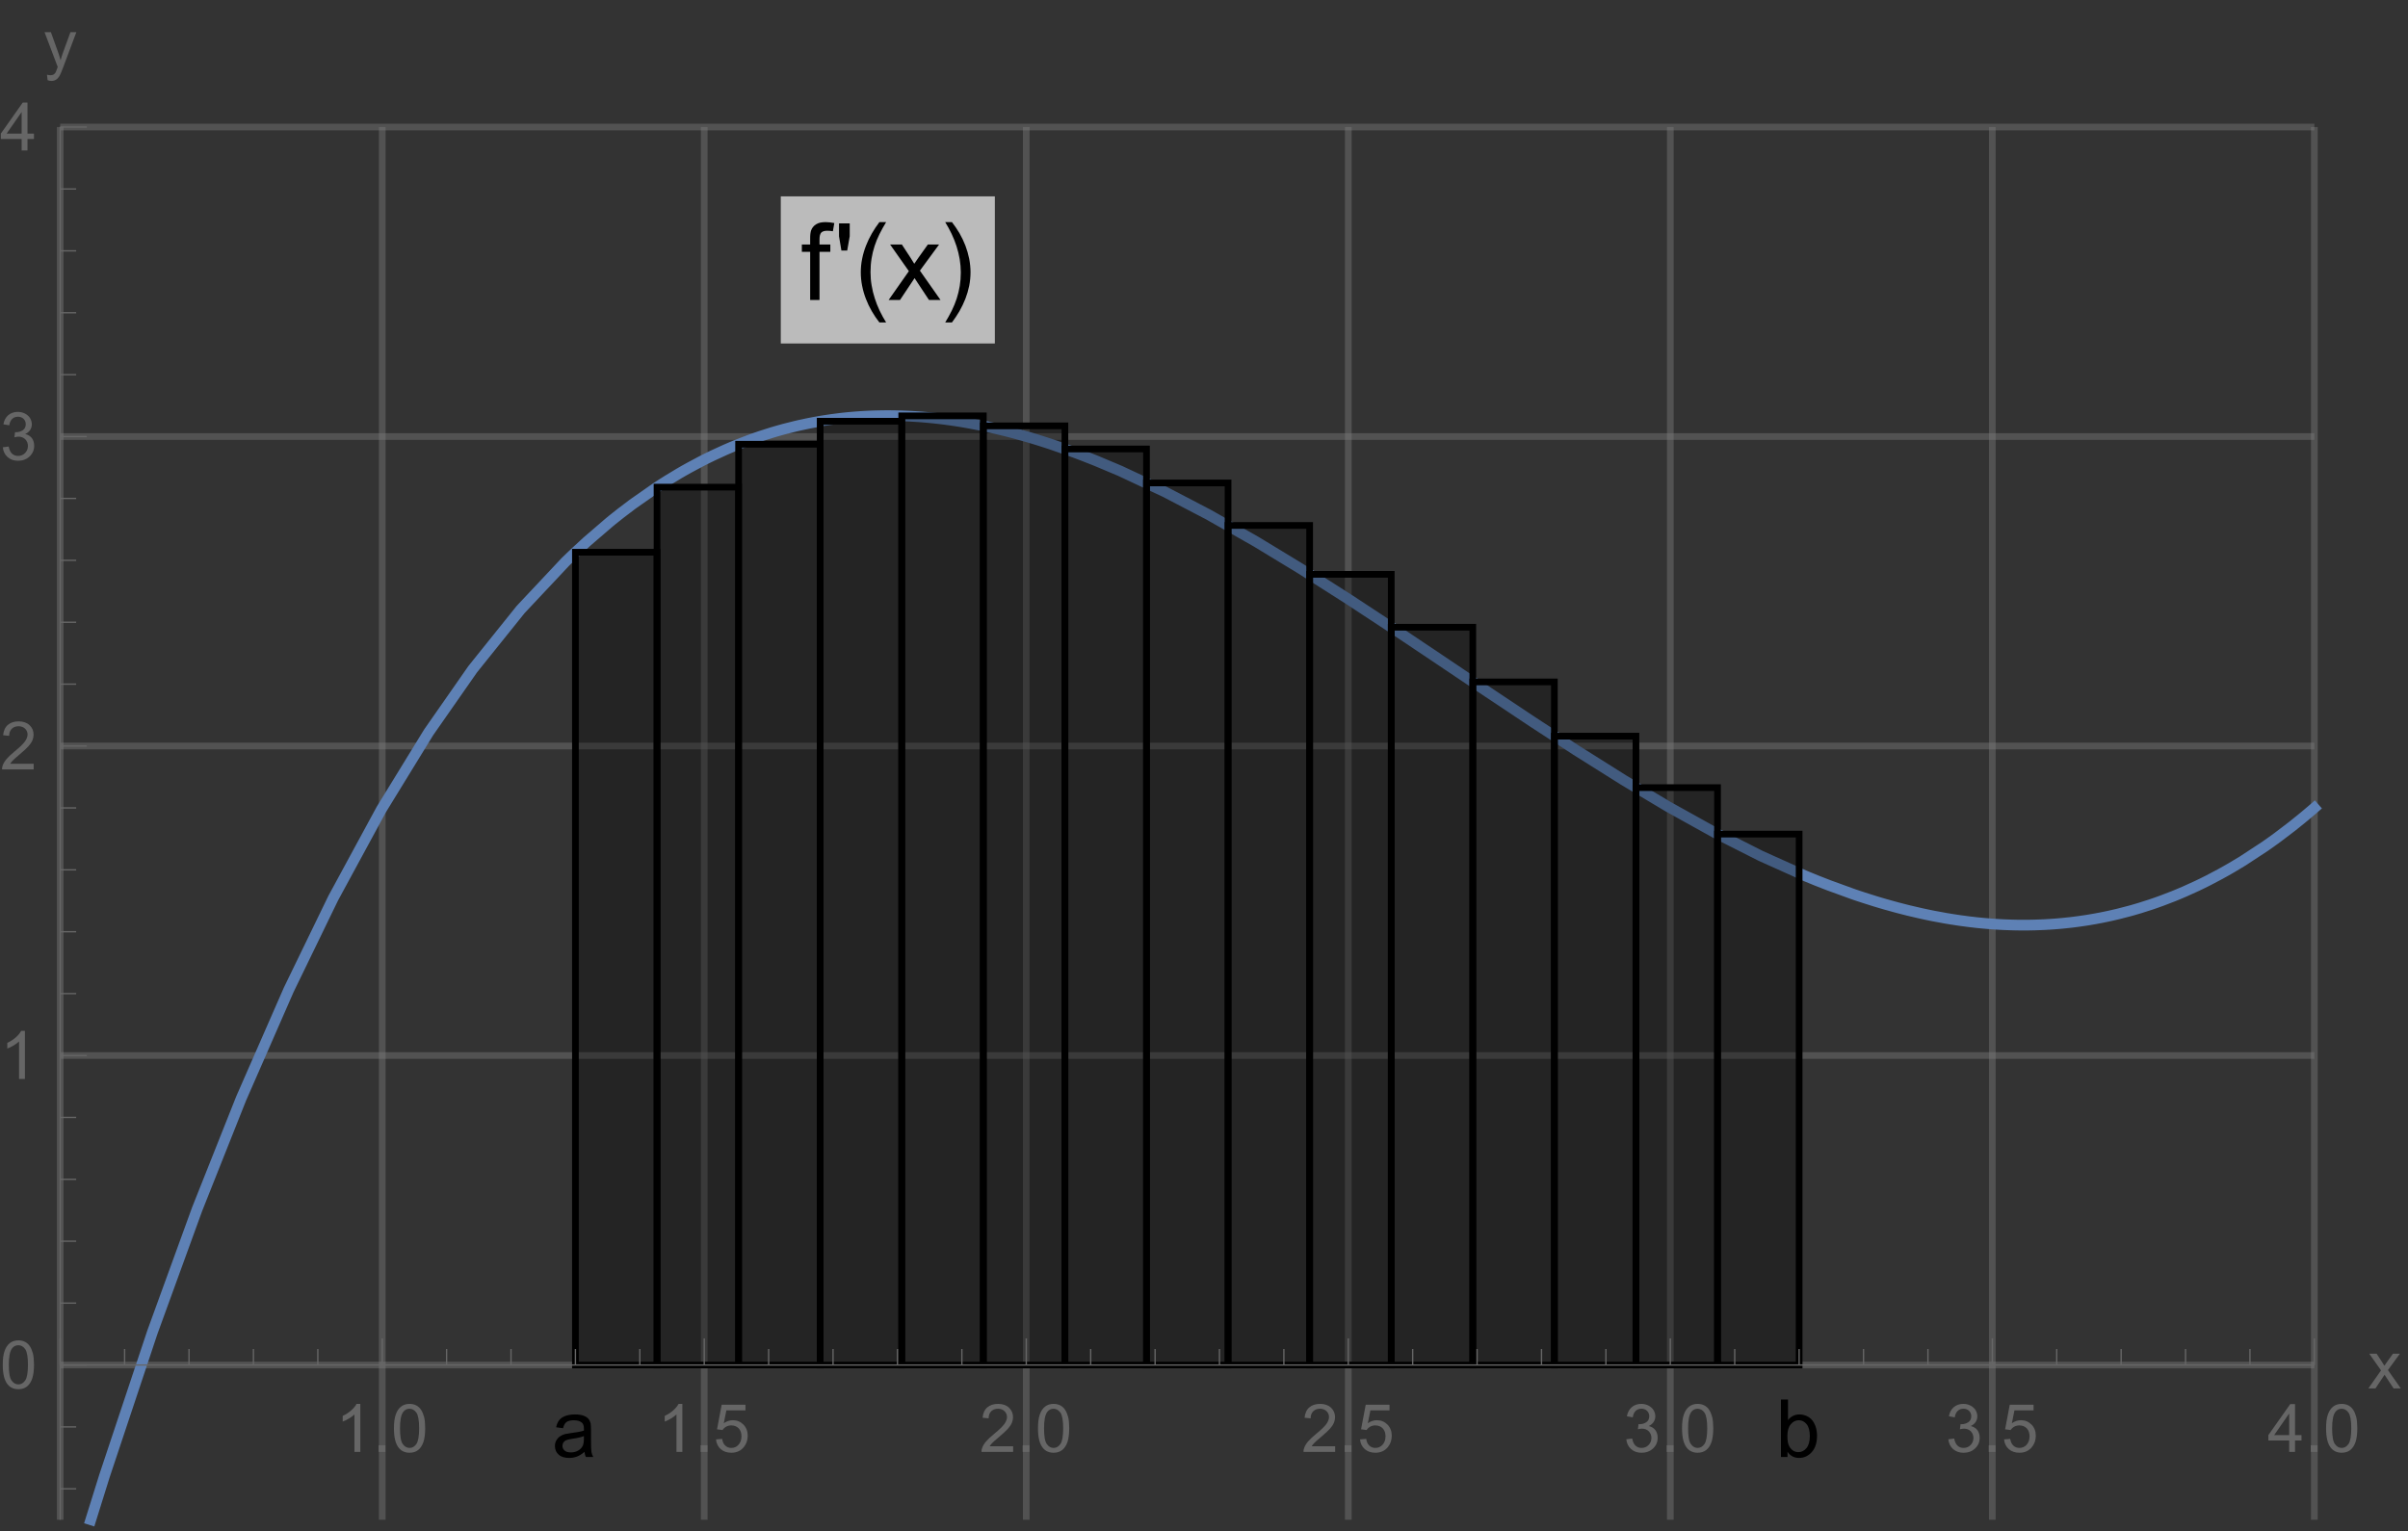 <?xml version="1.0" encoding="UTF-8"?>
<svg xmlns="http://www.w3.org/2000/svg" xmlns:xlink="http://www.w3.org/1999/xlink" width="360pt" height="229pt" viewBox="0 0 360 229" version="1.1">
<rect x="0" y="0" width="360" height="229" fill="#333333" stroke="none"/>
<defs>
<g>
<symbol overflow="visible" id="glyph0-0">
<path style="stroke:none;" d="M 2 0 L 2 -10 L 10 -10 L 10 0 Z M 2.25 -0.25 L 9.75 -0.25 L 9.75 -9.75 L 2.25 -9.75 Z M 2.25 -0.25 "/>
</symbol>
<symbol overflow="visible" id="glyph0-1">
<path style="stroke:none;" d="M 1.391 0 L 1.391 -7.203 L 0.148 -7.203 L 0.148 -8.297 L 1.391 -8.297 L 1.391 -9.18 C 1.387 -9.734 1.438 -10.148 1.539 -10.422 C 1.672 -10.785 1.91 -11.082 2.254 -11.309 C 2.594 -11.535 3.07 -11.648 3.688 -11.648 C 4.078 -11.648 4.516 -11.602 5 -11.508 L 4.789 -10.281 C 4.492 -10.332 4.219 -10.359 3.961 -10.359 C 3.531 -10.359 3.227 -10.266 3.055 -10.086 C 2.875 -9.898 2.789 -9.559 2.789 -9.062 L 2.789 -8.297 L 4.406 -8.297 L 4.406 -7.203 L 2.789 -7.203 L 2.789 0 Z M 1.391 0 "/>
</symbol>
<symbol overflow="visible" id="glyph0-2">
<path style="stroke:none;" d="M 1.062 -7.398 L 0.703 -9.539 L 0.703 -11.453 L 2.305 -11.453 L 2.305 -9.539 L 1.93 -7.398 Z M 1.062 -7.398 "/>
</symbol>
<symbol overflow="visible" id="glyph0-3">
<path style="stroke:none;" d="M 0.117 0 L 3.148 -4.312 L 0.344 -8.297 L 2.102 -8.297 L 3.375 -6.352 C 3.613 -5.98 3.805 -5.668 3.953 -5.422 C 4.18 -5.762 4.391 -6.066 4.586 -6.336 L 5.984 -8.297 L 7.664 -8.297 L 4.797 -4.391 L 7.883 0 L 6.156 0 L 4.453 -2.578 L 4 -3.273 L 1.82 0 Z M 0.117 0 "/>
</symbol>
<symbol overflow="visible" id="glyph1-0">
<path style="stroke:none;" d="M 1 0 L 1 -12.797 L 7 -12.797 L 7 0 Z M 2 -1 L 6 -1 L 6 -11.797 L 2 -11.797 Z M 2 -1 "/>
</symbol>
<symbol overflow="visible" id="glyph1-1">
<path style="stroke:none;" d="M 4.75 3.359 L 3.742 3.359 C 3.324 2.824 2.945 2.266 2.605 1.676 C 2.262 1.082 1.969 0.469 1.727 -0.164 C 1.48 -0.797 1.293 -1.445 1.16 -2.117 C 1.027 -2.781 0.961 -3.457 0.961 -4.141 C 0.961 -4.832 1.027 -5.512 1.164 -6.176 C 1.297 -6.84 1.488 -7.484 1.734 -8.117 C 1.977 -8.742 2.27 -9.355 2.613 -9.949 C 2.953 -10.539 3.328 -11.105 3.742 -11.648 L 4.75 -11.648 C 4.379 -11.043 4.047 -10.445 3.758 -9.863 C 3.461 -9.273 3.219 -8.68 3.023 -8.074 C 2.824 -7.465 2.672 -6.84 2.57 -6.199 C 2.465 -5.555 2.414 -4.871 2.414 -4.156 C 2.414 -3.484 2.469 -2.824 2.582 -2.172 C 2.691 -1.512 2.848 -0.867 3.055 -0.238 C 3.254 0.395 3.5 1.008 3.789 1.613 C 4.074 2.211 4.395 2.793 4.75 3.359 Z M 4.75 3.359 "/>
</symbol>
<symbol overflow="visible" id="glyph1-2">
<path style="stroke:none;" d="M 4.367 -4.141 C 4.363 -3.449 4.297 -2.773 4.164 -2.113 C 4.027 -1.445 3.836 -0.797 3.594 -0.172 C 3.344 0.461 3.051 1.066 2.715 1.66 C 2.371 2.246 1.996 2.812 1.586 3.359 L 0.578 3.359 C 0.941 2.762 1.27 2.172 1.562 1.586 C 1.852 0.996 2.098 0.398 2.297 -0.211 C 2.492 -0.82 2.645 -1.445 2.754 -2.094 C 2.859 -2.734 2.91 -3.414 2.914 -4.125 C 2.91 -4.789 2.855 -5.449 2.746 -6.109 C 2.633 -6.762 2.477 -7.406 2.273 -8.043 C 2.07 -8.672 1.824 -9.289 1.535 -9.898 C 1.246 -10.5 0.926 -11.086 0.578 -11.648 L 1.586 -11.648 C 2 -11.117 2.379 -10.555 2.727 -9.965 C 3.066 -9.371 3.359 -8.758 3.605 -8.121 C 3.844 -7.48 4.031 -6.824 4.168 -6.16 C 4.297 -5.488 4.363 -4.816 4.367 -4.141 Z M 4.367 -4.141 "/>
</symbol>
<symbol overflow="visible" id="glyph2-0">
<path style="stroke:none;" d="M 1.25 0 L 1.25 -6.25 L 6.25 -6.25 L 6.25 0 Z M 1.406 -0.156 L 6.094 -0.156 L 6.094 -6.094 L 1.406 -6.094 Z M 1.406 -0.156 "/>
</symbol>
<symbol overflow="visible" id="glyph2-1">
<path style="stroke:none;" d="M 3.727 0 L 2.848 0 L 2.848 -5.602 C 2.637 -5.398 2.359 -5.195 2.016 -4.992 C 1.672 -4.789 1.363 -4.637 1.09 -4.539 L 1.09 -5.391 C 1.582 -5.621 2.012 -5.898 2.379 -6.23 C 2.746 -6.555 3.004 -6.875 3.16 -7.188 L 3.727 -7.188 Z M 3.727 0 "/>
</symbol>
<symbol overflow="visible" id="glyph2-2">
<path style="stroke:none;" d="M 0.906 0 L 0.906 -1 L 1.91 -1 L 1.91 0 Z M 0.906 0 "/>
</symbol>
<symbol overflow="visible" id="glyph2-3">
<path style="stroke:none;" d="M 0.414 -3.531 C 0.41 -4.375 0.496 -5.055 0.676 -5.574 C 0.848 -6.086 1.109 -6.484 1.453 -6.766 C 1.797 -7.043 2.227 -7.184 2.75 -7.188 C 3.129 -7.184 3.465 -7.105 3.758 -6.953 C 4.047 -6.797 4.289 -6.574 4.477 -6.285 C 4.664 -5.992 4.812 -5.637 4.922 -5.223 C 5.027 -4.801 5.078 -4.238 5.082 -3.531 C 5.078 -2.688 4.992 -2.008 4.824 -1.496 C 4.648 -0.977 4.391 -0.578 4.051 -0.301 C 3.703 -0.02 3.27 0.117 2.75 0.121 C 2.055 0.117 1.516 -0.129 1.125 -0.621 C 0.648 -1.215 0.41 -2.184 0.414 -3.531 Z M 1.32 -3.531 C 1.316 -2.352 1.453 -1.57 1.73 -1.184 C 2.004 -0.793 2.344 -0.598 2.75 -0.602 C 3.148 -0.598 3.488 -0.793 3.766 -1.188 C 4.039 -1.574 4.176 -2.355 4.18 -3.531 C 4.176 -4.707 4.039 -5.488 3.766 -5.879 C 3.488 -6.262 3.145 -6.457 2.738 -6.461 C 2.332 -6.457 2.012 -6.285 1.773 -5.945 C 1.469 -5.508 1.316 -4.703 1.32 -3.531 Z M 1.32 -3.531 "/>
</symbol>
<symbol overflow="visible" id="glyph2-4">
<path style="stroke:none;" d="M 0.414 -1.875 L 1.336 -1.953 C 1.406 -1.5 1.562 -1.164 1.812 -0.941 C 2.059 -0.711 2.359 -0.598 2.715 -0.602 C 3.137 -0.598 3.496 -0.758 3.789 -1.078 C 4.078 -1.398 4.223 -1.82 4.227 -2.348 C 4.223 -2.848 4.082 -3.242 3.805 -3.535 C 3.52 -3.82 3.152 -3.965 2.699 -3.969 C 2.414 -3.965 2.16 -3.902 1.934 -3.777 C 1.707 -3.648 1.527 -3.48 1.398 -3.277 L 0.57 -3.383 L 1.266 -7.062 L 4.824 -7.062 L 4.824 -6.219 L 1.969 -6.219 L 1.582 -4.297 C 2.012 -4.594 2.461 -4.746 2.934 -4.746 C 3.555 -4.746 4.082 -4.527 4.516 -4.094 C 4.941 -3.66 5.156 -3.105 5.16 -2.426 C 5.156 -1.777 4.969 -1.215 4.594 -0.746 C 4.133 -0.168 3.504 0.117 2.715 0.121 C 2.059 0.117 1.527 -0.062 1.121 -0.426 C 0.707 -0.789 0.473 -1.273 0.414 -1.875 Z M 0.414 -1.875 "/>
</symbol>
<symbol overflow="visible" id="glyph2-5">
<path style="stroke:none;" d="M 5.035 -0.844 L 5.035 0 L 0.305 0 C 0.297 -0.211 0.328 -0.414 0.406 -0.609 C 0.523 -0.93 0.719 -1.246 0.984 -1.562 C 1.25 -1.871 1.633 -2.234 2.133 -2.648 C 2.91 -3.281 3.434 -3.785 3.711 -4.16 C 3.98 -4.535 4.117 -4.887 4.121 -5.219 C 4.117 -5.566 3.992 -5.859 3.746 -6.102 C 3.496 -6.336 3.172 -6.457 2.773 -6.461 C 2.348 -6.457 2.012 -6.328 1.758 -6.078 C 1.5 -5.82 1.371 -5.469 1.371 -5.023 L 0.469 -5.117 C 0.531 -5.789 0.762 -6.305 1.168 -6.656 C 1.566 -7.008 2.109 -7.184 2.793 -7.188 C 3.477 -7.184 4.02 -6.992 4.422 -6.617 C 4.82 -6.234 5.02 -5.762 5.023 -5.199 C 5.02 -4.91 4.961 -4.629 4.848 -4.355 C 4.727 -4.074 4.535 -3.785 4.266 -3.48 C 3.992 -3.176 3.539 -2.754 2.91 -2.223 C 2.379 -1.777 2.039 -1.477 1.895 -1.32 C 1.742 -1.16 1.621 -1.004 1.523 -0.844 Z M 5.035 -0.844 "/>
</symbol>
<symbol overflow="visible" id="glyph2-6">
<path style="stroke:none;" d="M 0.422 -1.891 L 1.297 -2.008 C 1.395 -1.504 1.566 -1.145 1.812 -0.93 C 2.055 -0.707 2.352 -0.598 2.699 -0.602 C 3.109 -0.598 3.457 -0.742 3.746 -1.031 C 4.027 -1.316 4.172 -1.668 4.176 -2.094 C 4.172 -2.492 4.039 -2.824 3.777 -3.09 C 3.512 -3.348 3.176 -3.48 2.773 -3.484 C 2.602 -3.48 2.395 -3.449 2.152 -3.391 L 2.25 -4.16 C 2.309 -4.152 2.355 -4.148 2.391 -4.148 C 2.766 -4.148 3.102 -4.246 3.402 -4.441 C 3.699 -4.637 3.848 -4.938 3.852 -5.348 C 3.848 -5.664 3.738 -5.93 3.523 -6.145 C 3.305 -6.355 3.023 -6.461 2.68 -6.465 C 2.336 -6.461 2.051 -6.355 1.824 -6.141 C 1.594 -5.926 1.449 -5.602 1.387 -5.176 L 0.508 -5.332 C 0.613 -5.918 0.855 -6.371 1.238 -6.699 C 1.617 -7.02 2.094 -7.184 2.66 -7.188 C 3.051 -7.184 3.41 -7.098 3.738 -6.934 C 4.066 -6.762 4.316 -6.535 4.496 -6.25 C 4.668 -5.957 4.758 -5.648 4.758 -5.328 C 4.758 -5.016 4.672 -4.734 4.508 -4.48 C 4.336 -4.227 4.09 -4.023 3.77 -3.875 C 4.191 -3.773 4.523 -3.574 4.758 -3.27 C 4.992 -2.961 5.109 -2.574 5.109 -2.113 C 5.109 -1.484 4.879 -0.953 4.426 -0.523 C 3.965 -0.09 3.391 0.121 2.695 0.125 C 2.066 0.121 1.543 -0.062 1.129 -0.434 C 0.711 -0.809 0.477 -1.293 0.422 -1.891 Z M 0.422 -1.891 "/>
</symbol>
<symbol overflow="visible" id="glyph2-7">
<path style="stroke:none;" d="M 3.234 0 L 3.234 -1.715 L 0.125 -1.715 L 0.125 -2.52 L 3.395 -7.156 L 4.109 -7.156 L 4.109 -2.52 L 5.078 -2.52 L 5.078 -1.715 L 4.109 -1.715 L 4.109 0 Z M 3.234 -2.52 L 3.234 -5.746 L 0.992 -2.52 Z M 3.234 -2.52 "/>
</symbol>
<symbol overflow="visible" id="glyph2-8">
<path style="stroke:none;" d="M 0.074 0 L 1.969 -2.695 L 0.215 -5.188 L 1.312 -5.188 L 2.109 -3.969 C 2.258 -3.734 2.375 -3.543 2.469 -3.391 C 2.609 -3.602 2.742 -3.793 2.867 -3.961 L 3.742 -5.188 L 4.789 -5.188 L 3 -2.742 L 4.926 0 L 3.848 0 L 2.781 -1.609 L 2.5 -2.047 L 1.137 0 Z M 0.074 0 "/>
</symbol>
<symbol overflow="visible" id="glyph2-9">
<path style="stroke:none;" d="M 0.621 1.996 L 0.523 1.172 C 0.711 1.223 0.879 1.246 1.023 1.25 C 1.219 1.246 1.375 1.215 1.496 1.152 C 1.609 1.086 1.707 0.996 1.781 0.879 C 1.836 0.789 1.926 0.57 2.051 0.227 C 2.066 0.176 2.09 0.102 2.129 0.008 L 0.16 -5.188 L 1.109 -5.188 L 2.188 -2.184 C 2.324 -1.797 2.449 -1.395 2.562 -0.98 C 2.66 -1.379 2.781 -1.773 2.926 -2.164 L 4.031 -5.188 L 4.914 -5.188 L 2.938 0.086 C 2.723 0.652 2.559 1.047 2.445 1.266 C 2.285 1.555 2.105 1.766 1.906 1.902 C 1.703 2.035 1.465 2.102 1.188 2.105 C 1.016 2.102 0.828 2.066 0.621 1.996 Z M 0.621 1.996 "/>
</symbol>
<symbol overflow="visible" id="glyph3-0">
<path style="stroke:none;" d="M 1.5 0 L 1.5 -7.5 L 7.5 -7.5 L 7.5 0 Z M 1.688 -0.188 L 7.312 -0.188 L 7.312 -7.312 L 1.688 -7.312 Z M 1.688 -0.188 "/>
</symbol>
<symbol overflow="visible" id="glyph3-1">
<path style="stroke:none;" d="M 4.852 -0.766 C 4.461 -0.434 4.082 -0.199 3.723 -0.062 C 3.355 0.074 2.969 0.141 2.562 0.141 C 1.875 0.141 1.352 -0.023 0.984 -0.359 C 0.617 -0.688 0.434 -1.117 0.434 -1.641 C 0.434 -1.945 0.5 -2.223 0.641 -2.473 C 0.777 -2.723 0.961 -2.926 1.188 -3.082 C 1.41 -3.234 1.664 -3.348 1.945 -3.43 C 2.152 -3.477 2.465 -3.531 2.883 -3.586 C 3.734 -3.688 4.359 -3.809 4.766 -3.949 C 4.766 -4.09 4.77 -4.18 4.77 -4.227 C 4.77 -4.648 4.668 -4.953 4.469 -5.133 C 4.199 -5.371 3.801 -5.488 3.27 -5.492 C 2.77 -5.488 2.402 -5.402 2.168 -5.23 C 1.934 -5.055 1.758 -4.746 1.648 -4.305 L 0.617 -4.445 C 0.707 -4.887 0.863 -5.242 1.078 -5.516 C 1.289 -5.781 1.598 -5.992 2.008 -6.141 C 2.41 -6.289 2.883 -6.363 3.422 -6.363 C 3.953 -6.363 4.383 -6.301 4.715 -6.176 C 5.047 -6.051 5.293 -5.891 5.449 -5.703 C 5.605 -5.512 5.715 -5.273 5.777 -4.984 C 5.809 -4.805 5.824 -4.48 5.828 -4.016 L 5.828 -2.609 C 5.824 -1.625 5.848 -1.004 5.895 -0.746 C 5.941 -0.484 6.031 -0.238 6.164 0 L 5.062 0 C 4.953 -0.219 4.883 -0.473 4.852 -0.766 Z M 4.766 -3.125 C 4.375 -2.965 3.801 -2.832 3.039 -2.727 C 2.605 -2.66 2.301 -2.59 2.121 -2.516 C 1.941 -2.434 1.801 -2.32 1.703 -2.172 C 1.605 -2.02 1.559 -1.852 1.559 -1.672 C 1.559 -1.387 1.664 -1.152 1.875 -0.969 C 2.086 -0.777 2.398 -0.684 2.812 -0.688 C 3.219 -0.684 3.578 -0.773 3.895 -0.953 C 4.211 -1.129 4.445 -1.371 4.594 -1.68 C 4.707 -1.918 4.762 -2.27 4.766 -2.734 Z M 4.766 -3.125 "/>
</symbol>
<symbol overflow="visible" id="glyph3-2">
<path style="stroke:none;" d="M 1.766 0 L 0.785 0 L 0.785 -8.59 L 1.84 -8.59 L 1.84 -5.523 C 2.285 -6.082 2.852 -6.363 3.547 -6.363 C 3.922 -6.363 4.285 -6.285 4.629 -6.129 C 4.973 -5.973 5.254 -5.754 5.473 -5.48 C 5.691 -5.199 5.863 -4.863 5.992 -4.469 C 6.113 -4.074 6.176 -3.652 6.18 -3.203 C 6.176 -2.137 5.914 -1.312 5.391 -0.73 C 4.863 -0.148 4.23 0.141 3.492 0.141 C 2.758 0.141 2.18 -0.164 1.766 -0.781 Z M 1.75 -3.156 C 1.746 -2.41 1.848 -1.871 2.055 -1.539 C 2.387 -0.996 2.836 -0.727 3.406 -0.727 C 3.859 -0.727 4.258 -0.926 4.598 -1.328 C 4.93 -1.727 5.098 -2.324 5.102 -3.117 C 5.098 -3.93 4.938 -4.527 4.617 -4.914 C 4.297 -5.301 3.906 -5.496 3.453 -5.496 C 2.984 -5.496 2.586 -5.293 2.254 -4.895 C 1.914 -4.492 1.746 -3.914 1.75 -3.156 Z M 1.75 -3.156 "/>
</symbol>
</g>
</defs>
<g id="surface16">
<path style="fill:none;stroke-width:1;stroke-linecap:butt;stroke-linejoin:miter;stroke:rgb(50%,50%,50%);stroke-opacity:0.4;stroke-miterlimit:3.25;" d="M 75 232.277 L 75 24 " transform="matrix(1,0,0,1,-66,-5)"/>
<path style="fill:none;stroke-width:1;stroke-linecap:butt;stroke-linejoin:miter;stroke:rgb(50%,50%,50%);stroke-opacity:0.4;stroke-miterlimit:3.25;" d="M 123.145 232.277 L 123.145 24 " transform="matrix(1,0,0,1,-66,-5)"/>
<path style="fill:none;stroke-width:1;stroke-linecap:butt;stroke-linejoin:miter;stroke:rgb(50%,50%,50%);stroke-opacity:0.4;stroke-miterlimit:3.25;" d="M 171.285 232.277 L 171.285 24 " transform="matrix(1,0,0,1,-66,-5)"/>
<path style="fill:none;stroke-width:1;stroke-linecap:butt;stroke-linejoin:miter;stroke:rgb(50%,50%,50%);stroke-opacity:0.4;stroke-miterlimit:3.25;" d="M 219.43 232.277 L 219.43 24 " transform="matrix(1,0,0,1,-66,-5)"/>
<path style="fill:none;stroke-width:1;stroke-linecap:butt;stroke-linejoin:miter;stroke:rgb(50%,50%,50%);stroke-opacity:0.4;stroke-miterlimit:3.25;" d="M 267.57 232.277 L 267.57 24 " transform="matrix(1,0,0,1,-66,-5)"/>
<path style="fill:none;stroke-width:1;stroke-linecap:butt;stroke-linejoin:miter;stroke:rgb(50%,50%,50%);stroke-opacity:0.4;stroke-miterlimit:3.25;" d="M 315.715 232.277 L 315.715 24 " transform="matrix(1,0,0,1,-66,-5)"/>
<path style="fill:none;stroke-width:1;stroke-linecap:butt;stroke-linejoin:miter;stroke:rgb(50%,50%,50%);stroke-opacity:0.4;stroke-miterlimit:3.25;" d="M 363.855 232.277 L 363.855 24 " transform="matrix(1,0,0,1,-66,-5)"/>
<path style="fill:none;stroke-width:1;stroke-linecap:butt;stroke-linejoin:miter;stroke:rgb(50%,50%,50%);stroke-opacity:0.4;stroke-miterlimit:3.25;" d="M 412 232.277 L 412 24 " transform="matrix(1,0,0,1,-66,-5)"/>
<path style="fill:none;stroke-width:1;stroke-linecap:butt;stroke-linejoin:miter;stroke:rgb(50%,50%,50%);stroke-opacity:0.4;stroke-miterlimit:3.25;" d="M 75 209.137 L 412 209.137 " transform="matrix(1,0,0,1,-66,-5)"/>
<path style="fill:none;stroke-width:1;stroke-linecap:butt;stroke-linejoin:miter;stroke:rgb(50%,50%,50%);stroke-opacity:0.4;stroke-miterlimit:3.25;" d="M 75 162.852 L 412 162.852 " transform="matrix(1,0,0,1,-66,-5)"/>
<path style="fill:none;stroke-width:1;stroke-linecap:butt;stroke-linejoin:miter;stroke:rgb(50%,50%,50%);stroke-opacity:0.4;stroke-miterlimit:3.25;" d="M 75 116.566 L 412 116.566 " transform="matrix(1,0,0,1,-66,-5)"/>
<path style="fill:none;stroke-width:1;stroke-linecap:butt;stroke-linejoin:miter;stroke:rgb(50%,50%,50%);stroke-opacity:0.4;stroke-miterlimit:3.25;" d="M 75 70.285 L 412 70.285 " transform="matrix(1,0,0,1,-66,-5)"/>
<path style="fill:none;stroke-width:1;stroke-linecap:butt;stroke-linejoin:miter;stroke:rgb(50%,50%,50%);stroke-opacity:0.4;stroke-miterlimit:3.25;" d="M 75 24 L 412 24 " transform="matrix(1,0,0,1,-66,-5)"/>
<path style="fill:none;stroke-width:1.6;stroke-linecap:square;stroke-linejoin:miter;stroke:rgb(36.841%,50.677%,70.979%);stroke-opacity:1;stroke-miterlimit:3.25;" d="M 79.574 232.277 L 81.613 225.746 L 88.785 204.219 L 95.48 185.809 L 102.047 169.289 L 109.168 153.02 L 115.812 139.324 L 123.016 126.043 L 130.086 114.52 L 136.684 105.062 L 143.836 96.152 L 150.512 89.043 L 150.613 88.945 L 150.715 88.844 L 150.922 88.645 L 151.328 88.25 L 152.148 87.473 L 153.785 85.965 L 157.059 83.148 L 157.277 82.969 L 157.5 82.785 L 157.945 82.43 L 158.832 81.727 L 160.609 80.379 L 164.16 77.895 L 164.262 77.828 L 164.367 77.762 L 164.574 77.625 L 164.988 77.359 L 165.816 76.836 L 167.473 75.836 L 167.574 75.773 L 167.68 75.715 L 167.887 75.594 L 168.301 75.355 L 169.129 74.895 L 170.785 74.012 L 171.012 73.895 L 171.234 73.781 L 171.684 73.555 L 172.582 73.117 L 174.379 72.293 L 174.488 72.246 L 174.602 72.195 L 174.828 72.098 L 175.273 71.906 L 176.172 71.535 L 177.969 70.84 L 178.188 70.762 L 178.41 70.68 L 178.852 70.523 L 179.73 70.223 L 181.496 69.66 L 181.715 69.598 L 181.934 69.531 L 182.375 69.406 L 183.258 69.16 L 185.02 68.719 L 185.125 68.695 L 185.43 68.625 L 185.844 68.535 L 186.664 68.359 L 186.766 68.34 L 186.871 68.316 L 187.074 68.277 L 187.488 68.199 L 188.309 68.047 L 188.41 68.031 L 188.516 68.012 L 188.719 67.977 L 189.133 67.91 L 189.953 67.785 L 190.055 67.77 L 190.16 67.754 L 190.363 67.727 L 190.773 67.672 L 191.598 67.566 L 191.707 67.555 L 191.82 67.543 L 192.043 67.516 L 192.488 67.469 L 192.602 67.457 L 192.711 67.449 L 192.934 67.426 L 193.379 67.387 L 193.492 67.375 L 193.602 67.367 L 193.824 67.348 L 194.273 67.316 L 194.383 67.309 L 194.496 67.301 L 194.719 67.285 L 195.164 67.258 L 195.273 67.25 L 195.387 67.246 L 195.609 67.234 L 195.723 67.227 L 195.832 67.223 L 196.055 67.211 L 196.168 67.207 L 196.277 67.203 L 196.5 67.195 L 196.613 67.191 L 196.723 67.188 L 196.945 67.18 L 197.059 67.18 L 197.168 67.176 L 197.281 67.172 L 197.395 67.172 L 197.504 67.168 L 197.617 67.168 L 197.727 67.164 L 197.84 67.164 L 197.949 67.16 L 198.172 67.16 L 198.285 67.156 L 199.145 67.156 L 199.25 67.16 L 199.457 67.16 L 199.562 67.164 L 199.77 67.164 L 199.875 67.168 L 199.977 67.168 L 200.188 67.176 L 200.395 67.18 L 200.5 67.184 L 200.602 67.184 L 200.812 67.191 L 200.914 67.195 L 201.02 67.199 L 201.227 67.207 L 201.332 67.211 L 201.434 67.215 L 201.645 67.223 L 202.059 67.246 L 202.164 67.25 L 202.266 67.258 L 202.477 67.27 L 202.891 67.293 L 202.996 67.301 L 203.098 67.309 L 203.309 67.32 L 203.723 67.352 L 203.828 67.359 L 203.93 67.367 L 204.141 67.387 L 204.555 67.422 L 205.387 67.5 L 205.613 67.523 L 205.84 67.551 L 206.289 67.598 L 207.191 67.707 L 207.418 67.738 L 207.641 67.77 L 208.094 67.828 L 208.996 67.961 L 209.109 67.98 L 209.219 67.996 L 209.445 68.031 L 209.898 68.105 L 210.797 68.262 L 212.602 68.605 L 212.711 68.625 L 212.824 68.648 L 213.043 68.695 L 213.488 68.789 L 214.371 68.984 L 216.145 69.402 L 216.363 69.457 L 216.586 69.512 L 217.027 69.625 L 217.914 69.859 L 219.684 70.359 L 219.789 70.387 L 219.891 70.418 L 220.098 70.48 L 220.512 70.602 L 221.336 70.855 L 222.988 71.387 L 226.293 72.535 L 226.402 72.578 L 226.516 72.617 L 226.738 72.699 L 227.188 72.867 L 228.082 73.207 L 229.875 73.914 L 233.457 75.422 L 240.145 78.555 L 246.703 81.977 L 253.816 86.02 L 260.453 90.051 L 267.648 94.633 L 274.715 99.281 L 281.301 103.695 L 288.445 108.5 L 295.117 112.945 L 301.652 117.207 L 308.75 121.672 L 315.367 125.625 L 322.543 129.613 L 329.246 133.004 L 335.812 135.957 L 335.926 136.004 L 336.035 136.047 L 336.258 136.141 L 336.703 136.324 L 337.594 136.688 L 339.375 137.383 L 342.938 138.68 L 343.043 138.715 L 343.148 138.754 L 343.77 138.965 L 344.602 139.238 L 346.266 139.766 L 346.367 139.797 L 346.473 139.828 L 347.094 140.016 L 347.926 140.258 L 349.59 140.719 L 349.703 140.75 L 349.816 140.777 L 350.039 140.836 L 350.492 140.953 L 351.391 141.18 L 353.191 141.598 L 353.305 141.621 L 353.418 141.648 L 353.645 141.695 L 354.094 141.793 L 354.996 141.977 L 356.797 142.309 L 357.016 142.348 L 357.238 142.383 L 357.68 142.457 L 358.566 142.594 L 358.785 142.625 L 359.008 142.66 L 360.332 142.836 L 360.445 142.848 L 360.555 142.863 L 360.777 142.887 L 361.219 142.938 L 361.328 142.953 L 361.438 142.965 L 361.66 142.988 L 362.102 143.031 L 362.215 143.043 L 362.324 143.055 L 362.547 143.074 L 362.988 143.113 L 363.098 143.121 L 363.207 143.133 L 363.43 143.148 L 363.871 143.184 L 363.977 143.188 L 364.078 143.195 L 364.285 143.211 L 364.695 143.234 L 364.801 143.242 L 364.902 143.25 L 365.109 143.258 L 365.523 143.281 L 365.727 143.289 L 365.934 143.297 L 366.039 143.301 L 366.141 143.305 L 366.348 143.312 L 366.449 143.316 L 366.555 143.32 L 366.758 143.328 L 366.863 143.328 L 366.965 143.332 L 367.172 143.336 L 367.273 143.34 L 367.379 143.34 L 367.48 143.344 L 367.688 143.344 L 367.789 143.348 L 367.996 143.348 L 368.102 143.352 L 368.926 143.352 L 369.027 143.348 L 369.336 143.348 L 369.441 143.344 L 369.543 143.344 L 369.648 143.34 L 369.75 143.34 L 369.852 143.336 L 369.957 143.336 L 370.059 143.332 L 370.164 143.332 L 370.266 143.328 L 370.473 143.32 L 370.582 143.316 L 370.695 143.312 L 370.918 143.305 L 371.145 143.297 L 371.367 143.285 L 371.477 143.281 L 371.59 143.277 L 371.812 143.266 L 372.262 143.238 L 372.371 143.234 L 372.484 143.227 L 372.707 143.211 L 373.156 143.18 L 373.266 143.172 L 373.379 143.16 L 373.602 143.145 L 374.051 143.105 L 374.16 143.094 L 374.273 143.086 L 374.496 143.062 L 374.945 143.016 L 375.055 143.004 L 375.168 142.992 L 375.391 142.969 L 375.84 142.918 L 375.949 142.902 L 376.062 142.891 L 376.285 142.859 L 376.734 142.801 L 377.629 142.672 L 377.734 142.656 L 377.836 142.641 L 378.047 142.609 L 378.465 142.539 L 379.297 142.395 L 379.508 142.355 L 379.715 142.316 L 380.133 142.238 L 380.969 142.066 L 381.074 142.043 L 381.18 142.023 L 381.387 141.977 L 381.805 141.883 L 382.641 141.688 L 384.309 141.258 L 384.414 141.23 L 384.516 141.199 L 384.719 141.145 L 385.129 141.027 L 385.949 140.785 L 387.586 140.262 L 387.789 140.191 L 387.996 140.121 L 388.402 139.98 L 389.223 139.684 L 390.859 139.055 L 390.973 139.012 L 391.082 138.965 L 391.305 138.875 L 391.75 138.691 L 392.637 138.312 L 394.414 137.504 L 394.523 137.453 L 394.637 137.398 L 394.855 137.293 L 395.301 137.078 L 396.191 136.633 L 397.965 135.695 L 398.07 135.637 L 398.172 135.578 L 398.379 135.465 L 398.797 135.23 L 399.625 134.758 L 401.281 133.762 L 404.598 131.586 L 404.715 131.504 L 404.828 131.426 L 405.059 131.262 L 405.523 130.934 L 406.449 130.266 L 408.297 128.863 L 408.531 128.684 L 408.762 128.504 L 409.223 128.133 L 410.148 127.387 L 410.266 127.289 L 410.379 127.195 L 410.613 127.004 L 411.074 126.613 L 411.191 126.516 L 411.305 126.418 L 411.539 126.223 L 411.652 126.125 L 411.77 126.023 L 411.883 125.926 L 412 125.824 " transform="matrix(1,0,0,1,-66,-5)"/>
<path style=" stroke:none;fill-rule:nonzero;fill:rgb(99.998%,99.998%,99.998%);fill-opacity:0.667;" d="M 148.73 29.367 L 148.73 51.367 L 116.73 51.367 L 116.73 29.367 Z M 148.73 29.367 "/>
<g style="fill:rgb(0%,0%,0%);fill-opacity:1;">
  <use xlink:href="#glyph0-1" x="119.73" y="44.865"/>
</g>
<g style="fill:rgb(0%,0%,0%);fill-opacity:1;">
  <use xlink:href="#glyph0-2" x="124.73" y="44.865"/>
</g>
<g style="fill:rgb(0%,0%,0%);fill-opacity:1;">
  <use xlink:href="#glyph1-1" x="127.73" y="44.865"/>
</g>
<g style="fill:rgb(0%,0%,0%);fill-opacity:1;">
  <use xlink:href="#glyph0-3" x="132.73" y="44.865"/>
</g>
<g style="fill:rgb(0%,0%,0%);fill-opacity:1;">
  <use xlink:href="#glyph1-2" x="140.73" y="44.865"/>
</g>
<path style="fill-rule:nonzero;fill:rgb(0%,0%,0%);fill-opacity:0.3;stroke-width:1;stroke-linecap:square;stroke-linejoin:miter;stroke:rgb(0%,0%,0%);stroke-opacity:1;stroke-miterlimit:3.25;" d="M 152.027 209.137 L 152.027 87.586 L 164.227 87.586 L 164.227 209.137 Z M 152.027 209.137 " transform="matrix(1,0,0,1,-66,-5)"/>
<path style="fill-rule:nonzero;fill:rgb(0%,0%,0%);fill-opacity:0.3;stroke-width:1;stroke-linecap:square;stroke-linejoin:miter;stroke:rgb(0%,0%,0%);stroke-opacity:1;stroke-miterlimit:3.25;" d="M 164.227 209.137 L 164.227 77.852 L 176.422 77.852 L 176.422 209.137 Z M 164.227 209.137 " transform="matrix(1,0,0,1,-66,-5)"/>
<path style="fill-rule:nonzero;fill:rgb(0%,0%,0%);fill-opacity:0.3;stroke-width:1;stroke-linecap:square;stroke-linejoin:miter;stroke:rgb(0%,0%,0%);stroke-opacity:1;stroke-miterlimit:3.25;" d="M 176.422 209.137 L 176.422 71.434 L 188.617 71.434 L 188.617 209.137 Z M 176.422 209.137 " transform="matrix(1,0,0,1,-66,-5)"/>
<path style="fill-rule:nonzero;fill:rgb(0%,0%,0%);fill-opacity:0.3;stroke-width:1;stroke-linecap:square;stroke-linejoin:miter;stroke:rgb(0%,0%,0%);stroke-opacity:1;stroke-miterlimit:3.25;" d="M 188.617 209.137 L 188.617 67.996 L 200.812 67.996 L 200.812 209.137 Z M 188.617 209.137 " transform="matrix(1,0,0,1,-66,-5)"/>
<path style="fill-rule:nonzero;fill:rgb(0%,0%,0%);fill-opacity:0.3;stroke-width:1;stroke-linecap:square;stroke-linejoin:miter;stroke:rgb(0%,0%,0%);stroke-opacity:1;stroke-miterlimit:3.25;" d="M 200.812 209.137 L 200.812 67.191 L 213.008 67.191 L 213.008 209.137 Z M 200.812 209.137 " transform="matrix(1,0,0,1,-66,-5)"/>
<path style="fill-rule:nonzero;fill:rgb(0%,0%,0%);fill-opacity:0.3;stroke-width:1;stroke-linecap:square;stroke-linejoin:miter;stroke:rgb(0%,0%,0%);stroke-opacity:1;stroke-miterlimit:3.25;" d="M 213.008 209.137 L 213.008 68.688 L 225.207 68.688 L 225.207 209.137 Z M 213.008 209.137 " transform="matrix(1,0,0,1,-66,-5)"/>
<path style="fill-rule:nonzero;fill:rgb(0%,0%,0%);fill-opacity:0.3;stroke-width:1;stroke-linecap:square;stroke-linejoin:miter;stroke:rgb(0%,0%,0%);stroke-opacity:1;stroke-miterlimit:3.25;" d="M 225.207 209.137 L 225.207 72.145 L 237.402 72.145 L 237.402 209.137 Z M 225.207 209.137 " transform="matrix(1,0,0,1,-66,-5)"/>
<path style="fill-rule:nonzero;fill:rgb(0%,0%,0%);fill-opacity:0.3;stroke-width:1;stroke-linecap:square;stroke-linejoin:miter;stroke:rgb(0%,0%,0%);stroke-opacity:1;stroke-miterlimit:3.25;" d="M 237.402 209.137 L 237.402 77.223 L 249.598 77.223 L 249.598 209.137 Z M 237.402 209.137 " transform="matrix(1,0,0,1,-66,-5)"/>
<path style="fill-rule:nonzero;fill:rgb(0%,0%,0%);fill-opacity:0.3;stroke-width:1;stroke-linecap:square;stroke-linejoin:miter;stroke:rgb(0%,0%,0%);stroke-opacity:1;stroke-miterlimit:3.25;" d="M 249.598 209.137 L 249.598 83.582 L 261.793 83.582 L 261.793 209.137 Z M 249.598 209.137 " transform="matrix(1,0,0,1,-66,-5)"/>
<path style="fill-rule:nonzero;fill:rgb(0%,0%,0%);fill-opacity:0.3;stroke-width:1;stroke-linecap:square;stroke-linejoin:miter;stroke:rgb(0%,0%,0%);stroke-opacity:1;stroke-miterlimit:3.25;" d="M 261.793 209.137 L 261.793 90.891 L 273.992 90.891 L 273.992 209.137 Z M 261.793 209.137 " transform="matrix(1,0,0,1,-66,-5)"/>
<path style="fill-rule:nonzero;fill:rgb(0%,0%,0%);fill-opacity:0.3;stroke-width:1;stroke-linecap:square;stroke-linejoin:miter;stroke:rgb(0%,0%,0%);stroke-opacity:1;stroke-miterlimit:3.25;" d="M 273.992 209.137 L 273.992 98.801 L 286.188 98.801 L 286.188 209.137 Z M 273.992 209.137 " transform="matrix(1,0,0,1,-66,-5)"/>
<path style="fill-rule:nonzero;fill:rgb(0%,0%,0%);fill-opacity:0.3;stroke-width:1;stroke-linecap:square;stroke-linejoin:miter;stroke:rgb(0%,0%,0%);stroke-opacity:1;stroke-miterlimit:3.25;" d="M 286.188 209.137 L 286.188 106.98 L 298.383 106.98 L 298.383 209.137 Z M 286.188 209.137 " transform="matrix(1,0,0,1,-66,-5)"/>
<path style="fill-rule:nonzero;fill:rgb(0%,0%,0%);fill-opacity:0.3;stroke-width:1;stroke-linecap:square;stroke-linejoin:miter;stroke:rgb(0%,0%,0%);stroke-opacity:1;stroke-miterlimit:3.25;" d="M 298.383 209.137 L 298.383 115.09 L 310.578 115.09 L 310.578 209.137 Z M 298.383 209.137 " transform="matrix(1,0,0,1,-66,-5)"/>
<path style="fill-rule:nonzero;fill:rgb(0%,0%,0%);fill-opacity:0.3;stroke-width:1;stroke-linecap:square;stroke-linejoin:miter;stroke:rgb(0%,0%,0%);stroke-opacity:1;stroke-miterlimit:3.25;" d="M 310.578 209.137 L 310.578 122.789 L 322.773 122.789 L 322.773 209.137 Z M 310.578 209.137 " transform="matrix(1,0,0,1,-66,-5)"/>
<path style="fill-rule:nonzero;fill:rgb(0%,0%,0%);fill-opacity:0.3;stroke-width:1;stroke-linecap:square;stroke-linejoin:miter;stroke:rgb(0%,0%,0%);stroke-opacity:1;stroke-miterlimit:3.25;" d="M 322.773 209.137 L 322.773 129.738 L 334.973 129.738 L 334.973 209.137 Z M 322.773 209.137 " transform="matrix(1,0,0,1,-66,-5)"/>
<path style="fill:none;stroke-width:0.2;stroke-linecap:butt;stroke-linejoin:miter;stroke:rgb(39.999%,39.999%,39.999%);stroke-opacity:1;stroke-miterlimit:3.25;" d="M 75 209.137 L 75 205.156 " transform="matrix(1,0,0,1,-66,-5)"/>
<path style="fill:none;stroke-width:0.2;stroke-linecap:butt;stroke-linejoin:miter;stroke:rgb(39.999%,39.999%,39.999%);stroke-opacity:1;stroke-miterlimit:3.25;" d="M 84.629 209.137 L 84.629 206.746 " transform="matrix(1,0,0,1,-66,-5)"/>
<path style="fill:none;stroke-width:0.2;stroke-linecap:butt;stroke-linejoin:miter;stroke:rgb(39.999%,39.999%,39.999%);stroke-opacity:1;stroke-miterlimit:3.25;" d="M 94.258 209.137 L 94.258 206.746 " transform="matrix(1,0,0,1,-66,-5)"/>
<path style="fill:none;stroke-width:0.2;stroke-linecap:butt;stroke-linejoin:miter;stroke:rgb(39.999%,39.999%,39.999%);stroke-opacity:1;stroke-miterlimit:3.25;" d="M 103.887 209.137 L 103.887 206.746 " transform="matrix(1,0,0,1,-66,-5)"/>
<path style="fill:none;stroke-width:0.2;stroke-linecap:butt;stroke-linejoin:miter;stroke:rgb(39.999%,39.999%,39.999%);stroke-opacity:1;stroke-miterlimit:3.25;" d="M 113.516 209.137 L 113.516 206.746 " transform="matrix(1,0,0,1,-66,-5)"/>
<path style="fill:none;stroke-width:0.2;stroke-linecap:butt;stroke-linejoin:miter;stroke:rgb(39.999%,39.999%,39.999%);stroke-opacity:1;stroke-miterlimit:3.25;" d="M 123.145 209.137 L 123.145 205.156 " transform="matrix(1,0,0,1,-66,-5)"/>
<g style="fill:rgb(39.999%,39.999%,39.999%);fill-opacity:1;">
  <use xlink:href="#glyph2-1" x="50.143" y="217.136"/>
  <use xlink:href="#glyph2-2" x="55.704" y="217.136"/>
  <use xlink:href="#glyph2-3" x="58.483" y="217.136"/>
</g>
<path style="fill:none;stroke-width:0.2;stroke-linecap:butt;stroke-linejoin:miter;stroke:rgb(39.999%,39.999%,39.999%);stroke-opacity:1;stroke-miterlimit:3.25;" d="M 132.77 209.137 L 132.77 206.746 " transform="matrix(1,0,0,1,-66,-5)"/>
<path style="fill:none;stroke-width:0.2;stroke-linecap:butt;stroke-linejoin:miter;stroke:rgb(39.999%,39.999%,39.999%);stroke-opacity:1;stroke-miterlimit:3.25;" d="M 142.398 209.137 L 142.398 206.746 " transform="matrix(1,0,0,1,-66,-5)"/>
<path style="fill:none;stroke-width:0.2;stroke-linecap:butt;stroke-linejoin:miter;stroke:rgb(39.999%,39.999%,39.999%);stroke-opacity:1;stroke-miterlimit:3.25;" d="M 152.027 209.137 L 152.027 206.746 " transform="matrix(1,0,0,1,-66,-5)"/>
<path style="fill:none;stroke-width:0.2;stroke-linecap:butt;stroke-linejoin:miter;stroke:rgb(39.999%,39.999%,39.999%);stroke-opacity:1;stroke-miterlimit:3.25;" d="M 161.656 209.137 L 161.656 206.746 " transform="matrix(1,0,0,1,-66,-5)"/>
<path style="fill:none;stroke-width:0.2;stroke-linecap:butt;stroke-linejoin:miter;stroke:rgb(39.999%,39.999%,39.999%);stroke-opacity:1;stroke-miterlimit:3.25;" d="M 171.285 209.137 L 171.285 205.156 " transform="matrix(1,0,0,1,-66,-5)"/>
<g style="fill:rgb(39.999%,39.999%,39.999%);fill-opacity:1;">
  <use xlink:href="#glyph2-1" x="98.286" y="217.136"/>
  <use xlink:href="#glyph2-2" x="103.847" y="217.136"/>
  <use xlink:href="#glyph2-4" x="106.626" y="217.136"/>
</g>
<path style="fill:none;stroke-width:0.2;stroke-linecap:butt;stroke-linejoin:miter;stroke:rgb(39.999%,39.999%,39.999%);stroke-opacity:1;stroke-miterlimit:3.25;" d="M 180.914 209.137 L 180.914 206.746 " transform="matrix(1,0,0,1,-66,-5)"/>
<path style="fill:none;stroke-width:0.2;stroke-linecap:butt;stroke-linejoin:miter;stroke:rgb(39.999%,39.999%,39.999%);stroke-opacity:1;stroke-miterlimit:3.25;" d="M 190.543 209.137 L 190.543 206.746 " transform="matrix(1,0,0,1,-66,-5)"/>
<path style="fill:none;stroke-width:0.2;stroke-linecap:butt;stroke-linejoin:miter;stroke:rgb(39.999%,39.999%,39.999%);stroke-opacity:1;stroke-miterlimit:3.25;" d="M 200.172 209.137 L 200.172 206.746 " transform="matrix(1,0,0,1,-66,-5)"/>
<path style="fill:none;stroke-width:0.2;stroke-linecap:butt;stroke-linejoin:miter;stroke:rgb(39.999%,39.999%,39.999%);stroke-opacity:1;stroke-miterlimit:3.25;" d="M 209.801 209.137 L 209.801 206.746 " transform="matrix(1,0,0,1,-66,-5)"/>
<path style="fill:none;stroke-width:0.2;stroke-linecap:butt;stroke-linejoin:miter;stroke:rgb(39.999%,39.999%,39.999%);stroke-opacity:1;stroke-miterlimit:3.25;" d="M 219.43 209.137 L 219.43 205.156 " transform="matrix(1,0,0,1,-66,-5)"/>
<g style="fill:rgb(39.999%,39.999%,39.999%);fill-opacity:1;">
  <use xlink:href="#glyph2-5" x="146.429" y="217.136"/>
  <use xlink:href="#glyph2-2" x="151.99" y="217.136"/>
  <use xlink:href="#glyph2-3" x="154.768" y="217.136"/>
</g>
<path style="fill:none;stroke-width:0.2;stroke-linecap:butt;stroke-linejoin:miter;stroke:rgb(39.999%,39.999%,39.999%);stroke-opacity:1;stroke-miterlimit:3.25;" d="M 229.059 209.137 L 229.059 206.746 " transform="matrix(1,0,0,1,-66,-5)"/>
<path style="fill:none;stroke-width:0.2;stroke-linecap:butt;stroke-linejoin:miter;stroke:rgb(39.999%,39.999%,39.999%);stroke-opacity:1;stroke-miterlimit:3.25;" d="M 238.688 209.137 L 238.688 206.746 " transform="matrix(1,0,0,1,-66,-5)"/>
<path style="fill:none;stroke-width:0.2;stroke-linecap:butt;stroke-linejoin:miter;stroke:rgb(39.999%,39.999%,39.999%);stroke-opacity:1;stroke-miterlimit:3.25;" d="M 248.312 209.137 L 248.312 206.746 " transform="matrix(1,0,0,1,-66,-5)"/>
<path style="fill:none;stroke-width:0.2;stroke-linecap:butt;stroke-linejoin:miter;stroke:rgb(39.999%,39.999%,39.999%);stroke-opacity:1;stroke-miterlimit:3.25;" d="M 257.941 209.137 L 257.941 206.746 " transform="matrix(1,0,0,1,-66,-5)"/>
<path style="fill:none;stroke-width:0.2;stroke-linecap:butt;stroke-linejoin:miter;stroke:rgb(39.999%,39.999%,39.999%);stroke-opacity:1;stroke-miterlimit:3.25;" d="M 267.57 209.137 L 267.57 205.156 " transform="matrix(1,0,0,1,-66,-5)"/>
<g style="fill:rgb(39.999%,39.999%,39.999%);fill-opacity:1;">
  <use xlink:href="#glyph2-5" x="194.571" y="217.136"/>
  <use xlink:href="#glyph2-2" x="200.133" y="217.136"/>
  <use xlink:href="#glyph2-4" x="202.911" y="217.136"/>
</g>
<path style="fill:none;stroke-width:0.2;stroke-linecap:butt;stroke-linejoin:miter;stroke:rgb(39.999%,39.999%,39.999%);stroke-opacity:1;stroke-miterlimit:3.25;" d="M 277.199 209.137 L 277.199 206.746 " transform="matrix(1,0,0,1,-66,-5)"/>
<path style="fill:none;stroke-width:0.2;stroke-linecap:butt;stroke-linejoin:miter;stroke:rgb(39.999%,39.999%,39.999%);stroke-opacity:1;stroke-miterlimit:3.25;" d="M 286.828 209.137 L 286.828 206.746 " transform="matrix(1,0,0,1,-66,-5)"/>
<path style="fill:none;stroke-width:0.2;stroke-linecap:butt;stroke-linejoin:miter;stroke:rgb(39.999%,39.999%,39.999%);stroke-opacity:1;stroke-miterlimit:3.25;" d="M 296.457 209.137 L 296.457 206.746 " transform="matrix(1,0,0,1,-66,-5)"/>
<path style="fill:none;stroke-width:0.2;stroke-linecap:butt;stroke-linejoin:miter;stroke:rgb(39.999%,39.999%,39.999%);stroke-opacity:1;stroke-miterlimit:3.25;" d="M 306.086 209.137 L 306.086 206.746 " transform="matrix(1,0,0,1,-66,-5)"/>
<path style="fill:none;stroke-width:0.2;stroke-linecap:butt;stroke-linejoin:miter;stroke:rgb(39.999%,39.999%,39.999%);stroke-opacity:1;stroke-miterlimit:3.25;" d="M 315.715 209.137 L 315.715 205.156 " transform="matrix(1,0,0,1,-66,-5)"/>
<g style="fill:rgb(39.999%,39.999%,39.999%);fill-opacity:1;">
  <use xlink:href="#glyph2-6" x="242.714" y="217.136"/>
  <use xlink:href="#glyph2-2" x="248.276" y="217.136"/>
  <use xlink:href="#glyph2-3" x="251.054" y="217.136"/>
</g>
<path style="fill:none;stroke-width:0.2;stroke-linecap:butt;stroke-linejoin:miter;stroke:rgb(39.999%,39.999%,39.999%);stroke-opacity:1;stroke-miterlimit:3.25;" d="M 325.344 209.137 L 325.344 206.746 " transform="matrix(1,0,0,1,-66,-5)"/>
<path style="fill:none;stroke-width:0.2;stroke-linecap:butt;stroke-linejoin:miter;stroke:rgb(39.999%,39.999%,39.999%);stroke-opacity:1;stroke-miterlimit:3.25;" d="M 334.973 209.137 L 334.973 206.746 " transform="matrix(1,0,0,1,-66,-5)"/>
<path style="fill:none;stroke-width:0.2;stroke-linecap:butt;stroke-linejoin:miter;stroke:rgb(39.999%,39.999%,39.999%);stroke-opacity:1;stroke-miterlimit:3.25;" d="M 344.602 209.137 L 344.602 206.746 " transform="matrix(1,0,0,1,-66,-5)"/>
<path style="fill:none;stroke-width:0.2;stroke-linecap:butt;stroke-linejoin:miter;stroke:rgb(39.999%,39.999%,39.999%);stroke-opacity:1;stroke-miterlimit:3.25;" d="M 354.23 209.137 L 354.23 206.746 " transform="matrix(1,0,0,1,-66,-5)"/>
<path style="fill:none;stroke-width:0.2;stroke-linecap:butt;stroke-linejoin:miter;stroke:rgb(39.999%,39.999%,39.999%);stroke-opacity:1;stroke-miterlimit:3.25;" d="M 363.855 209.137 L 363.855 205.156 " transform="matrix(1,0,0,1,-66,-5)"/>
<g style="fill:rgb(39.999%,39.999%,39.999%);fill-opacity:1;">
  <use xlink:href="#glyph2-6" x="290.857" y="217.136"/>
  <use xlink:href="#glyph2-2" x="296.419" y="217.136"/>
  <use xlink:href="#glyph2-4" x="299.197" y="217.136"/>
</g>
<path style="fill:none;stroke-width:0.2;stroke-linecap:butt;stroke-linejoin:miter;stroke:rgb(39.999%,39.999%,39.999%);stroke-opacity:1;stroke-miterlimit:3.25;" d="M 373.484 209.137 L 373.484 206.746 " transform="matrix(1,0,0,1,-66,-5)"/>
<path style="fill:none;stroke-width:0.2;stroke-linecap:butt;stroke-linejoin:miter;stroke:rgb(39.999%,39.999%,39.999%);stroke-opacity:1;stroke-miterlimit:3.25;" d="M 383.113 209.137 L 383.113 206.746 " transform="matrix(1,0,0,1,-66,-5)"/>
<path style="fill:none;stroke-width:0.2;stroke-linecap:butt;stroke-linejoin:miter;stroke:rgb(39.999%,39.999%,39.999%);stroke-opacity:1;stroke-miterlimit:3.25;" d="M 392.742 209.137 L 392.742 206.746 " transform="matrix(1,0,0,1,-66,-5)"/>
<path style="fill:none;stroke-width:0.2;stroke-linecap:butt;stroke-linejoin:miter;stroke:rgb(39.999%,39.999%,39.999%);stroke-opacity:1;stroke-miterlimit:3.25;" d="M 402.371 209.137 L 402.371 206.746 " transform="matrix(1,0,0,1,-66,-5)"/>
<path style="fill:none;stroke-width:0.2;stroke-linecap:butt;stroke-linejoin:miter;stroke:rgb(39.999%,39.999%,39.999%);stroke-opacity:1;stroke-miterlimit:3.25;" d="M 412 209.137 L 412 205.156 " transform="matrix(1,0,0,1,-66,-5)"/>
<g style="fill:rgb(39.999%,39.999%,39.999%);fill-opacity:1;">
  <use xlink:href="#glyph2-7" x="339" y="217.136"/>
  <use xlink:href="#glyph2-2" x="344.562" y="217.136"/>
  <use xlink:href="#glyph2-3" x="347.34" y="217.136"/>
</g>
<path style="fill:none;stroke-width:0.2;stroke-linecap:butt;stroke-linejoin:miter;stroke:rgb(39.999%,39.999%,39.999%);stroke-opacity:1;stroke-miterlimit:3.25;" d="M 75 209.137 L 412 209.137 " transform="matrix(1,0,0,1,-66,-5)"/>
<g style="fill:rgb(39.999%,39.999%,39.999%);fill-opacity:1;">
  <use xlink:href="#glyph2-8" x="354" y="207.636"/>
</g>
<path style="fill:none;stroke-width:0.2;stroke-linecap:butt;stroke-linejoin:miter;stroke:rgb(39.999%,39.999%,39.999%);stroke-opacity:1;stroke-miterlimit:3.25;" d="M 75 227.648 L 77.387 227.648 " transform="matrix(1,0,0,1,-66,-5)"/>
<path style="fill:none;stroke-width:0.2;stroke-linecap:butt;stroke-linejoin:miter;stroke:rgb(39.999%,39.999%,39.999%);stroke-opacity:1;stroke-miterlimit:3.25;" d="M 75 218.391 L 77.387 218.391 " transform="matrix(1,0,0,1,-66,-5)"/>
<path style="fill:none;stroke-width:0.2;stroke-linecap:butt;stroke-linejoin:miter;stroke:rgb(39.999%,39.999%,39.999%);stroke-opacity:1;stroke-miterlimit:3.25;" d="M 75 209.137 L 78.98 209.137 " transform="matrix(1,0,0,1,-66,-5)"/>
<g style="fill:rgb(39.999%,39.999%,39.999%);fill-opacity:1;">
  <use xlink:href="#glyph2-3" x="0" y="207.636"/>
</g>
<path style="fill:none;stroke-width:0.2;stroke-linecap:butt;stroke-linejoin:miter;stroke:rgb(39.999%,39.999%,39.999%);stroke-opacity:1;stroke-miterlimit:3.25;" d="M 75 199.879 L 77.387 199.879 " transform="matrix(1,0,0,1,-66,-5)"/>
<path style="fill:none;stroke-width:0.2;stroke-linecap:butt;stroke-linejoin:miter;stroke:rgb(39.999%,39.999%,39.999%);stroke-opacity:1;stroke-miterlimit:3.25;" d="M 75 190.621 L 77.387 190.621 " transform="matrix(1,0,0,1,-66,-5)"/>
<path style="fill:none;stroke-width:0.2;stroke-linecap:butt;stroke-linejoin:miter;stroke:rgb(39.999%,39.999%,39.999%);stroke-opacity:1;stroke-miterlimit:3.25;" d="M 75 181.363 L 77.387 181.363 " transform="matrix(1,0,0,1,-66,-5)"/>
<path style="fill:none;stroke-width:0.2;stroke-linecap:butt;stroke-linejoin:miter;stroke:rgb(39.999%,39.999%,39.999%);stroke-opacity:1;stroke-miterlimit:3.25;" d="M 75 172.109 L 77.387 172.109 " transform="matrix(1,0,0,1,-66,-5)"/>
<path style="fill:none;stroke-width:0.2;stroke-linecap:butt;stroke-linejoin:miter;stroke:rgb(39.999%,39.999%,39.999%);stroke-opacity:1;stroke-miterlimit:3.25;" d="M 75 162.852 L 78.98 162.852 " transform="matrix(1,0,0,1,-66,-5)"/>
<g style="fill:rgb(39.999%,39.999%,39.999%);fill-opacity:1;">
  <use xlink:href="#glyph2-1" x="0" y="161.352"/>
</g>
<path style="fill:none;stroke-width:0.2;stroke-linecap:butt;stroke-linejoin:miter;stroke:rgb(39.999%,39.999%,39.999%);stroke-opacity:1;stroke-miterlimit:3.25;" d="M 75 153.594 L 77.387 153.594 " transform="matrix(1,0,0,1,-66,-5)"/>
<path style="fill:none;stroke-width:0.2;stroke-linecap:butt;stroke-linejoin:miter;stroke:rgb(39.999%,39.999%,39.999%);stroke-opacity:1;stroke-miterlimit:3.25;" d="M 75 144.34 L 77.387 144.34 " transform="matrix(1,0,0,1,-66,-5)"/>
<path style="fill:none;stroke-width:0.2;stroke-linecap:butt;stroke-linejoin:miter;stroke:rgb(39.999%,39.999%,39.999%);stroke-opacity:1;stroke-miterlimit:3.25;" d="M 75 135.082 L 77.387 135.082 " transform="matrix(1,0,0,1,-66,-5)"/>
<path style="fill:none;stroke-width:0.2;stroke-linecap:butt;stroke-linejoin:miter;stroke:rgb(39.999%,39.999%,39.999%);stroke-opacity:1;stroke-miterlimit:3.25;" d="M 75 125.824 L 77.387 125.824 " transform="matrix(1,0,0,1,-66,-5)"/>
<path style="fill:none;stroke-width:0.2;stroke-linecap:butt;stroke-linejoin:miter;stroke:rgb(39.999%,39.999%,39.999%);stroke-opacity:1;stroke-miterlimit:3.25;" d="M 75 116.566 L 78.98 116.566 " transform="matrix(1,0,0,1,-66,-5)"/>
<g style="fill:rgb(39.999%,39.999%,39.999%);fill-opacity:1;">
  <use xlink:href="#glyph2-5" x="0" y="115.068"/>
</g>
<path style="fill:none;stroke-width:0.2;stroke-linecap:butt;stroke-linejoin:miter;stroke:rgb(39.999%,39.999%,39.999%);stroke-opacity:1;stroke-miterlimit:3.25;" d="M 75 107.312 L 77.387 107.312 " transform="matrix(1,0,0,1,-66,-5)"/>
<path style="fill:none;stroke-width:0.2;stroke-linecap:butt;stroke-linejoin:miter;stroke:rgb(39.999%,39.999%,39.999%);stroke-opacity:1;stroke-miterlimit:3.25;" d="M 75 98.055 L 77.387 98.055 " transform="matrix(1,0,0,1,-66,-5)"/>
<path style="fill:none;stroke-width:0.2;stroke-linecap:butt;stroke-linejoin:miter;stroke:rgb(39.999%,39.999%,39.999%);stroke-opacity:1;stroke-miterlimit:3.25;" d="M 75 88.797 L 77.387 88.797 " transform="matrix(1,0,0,1,-66,-5)"/>
<path style="fill:none;stroke-width:0.2;stroke-linecap:butt;stroke-linejoin:miter;stroke:rgb(39.999%,39.999%,39.999%);stroke-opacity:1;stroke-miterlimit:3.25;" d="M 75 79.539 L 77.387 79.539 " transform="matrix(1,0,0,1,-66,-5)"/>
<path style="fill:none;stroke-width:0.2;stroke-linecap:butt;stroke-linejoin:miter;stroke:rgb(39.999%,39.999%,39.999%);stroke-opacity:1;stroke-miterlimit:3.25;" d="M 75 70.285 L 78.98 70.285 " transform="matrix(1,0,0,1,-66,-5)"/>
<g style="fill:rgb(39.999%,39.999%,39.999%);fill-opacity:1;">
  <use xlink:href="#glyph2-6" x="0" y="68.784"/>
</g>
<path style="fill:none;stroke-width:0.2;stroke-linecap:butt;stroke-linejoin:miter;stroke:rgb(39.999%,39.999%,39.999%);stroke-opacity:1;stroke-miterlimit:3.25;" d="M 75 61.027 L 77.387 61.027 " transform="matrix(1,0,0,1,-66,-5)"/>
<path style="fill:none;stroke-width:0.2;stroke-linecap:butt;stroke-linejoin:miter;stroke:rgb(39.999%,39.999%,39.999%);stroke-opacity:1;stroke-miterlimit:3.25;" d="M 75 51.77 L 77.387 51.77 " transform="matrix(1,0,0,1,-66,-5)"/>
<path style="fill:none;stroke-width:0.2;stroke-linecap:butt;stroke-linejoin:miter;stroke:rgb(39.999%,39.999%,39.999%);stroke-opacity:1;stroke-miterlimit:3.25;" d="M 75 42.512 L 77.387 42.512 " transform="matrix(1,0,0,1,-66,-5)"/>
<path style="fill:none;stroke-width:0.2;stroke-linecap:butt;stroke-linejoin:miter;stroke:rgb(39.999%,39.999%,39.999%);stroke-opacity:1;stroke-miterlimit:3.25;" d="M 75 33.258 L 77.387 33.258 " transform="matrix(1,0,0,1,-66,-5)"/>
<path style="fill:none;stroke-width:0.2;stroke-linecap:butt;stroke-linejoin:miter;stroke:rgb(39.999%,39.999%,39.999%);stroke-opacity:1;stroke-miterlimit:3.25;" d="M 75 24 L 78.98 24 " transform="matrix(1,0,0,1,-66,-5)"/>
<g style="fill:rgb(39.999%,39.999%,39.999%);fill-opacity:1;">
  <use xlink:href="#glyph2-7" x="0" y="22.5"/>
</g>
<path style="fill:none;stroke-width:0.2;stroke-linecap:butt;stroke-linejoin:miter;stroke:rgb(39.999%,39.999%,39.999%);stroke-opacity:1;stroke-miterlimit:3.25;" d="M 75 232.277 L 75 24 " transform="matrix(1,0,0,1,-66,-5)"/>
<g style="fill:rgb(39.999%,39.999%,39.999%);fill-opacity:1;">
  <use xlink:href="#glyph2-9" x="6.5" y="10"/>
</g>
<g style="fill:rgb(0%,0%,0%);fill-opacity:1;">
  <use xlink:href="#glyph3-1" x="82.529" y="217.892"/>
</g>
<g style="fill:rgb(0%,0%,0%);fill-opacity:1;">
  <use xlink:href="#glyph3-2" x="265.471" y="217.892"/>
</g>
</g>
</svg>
